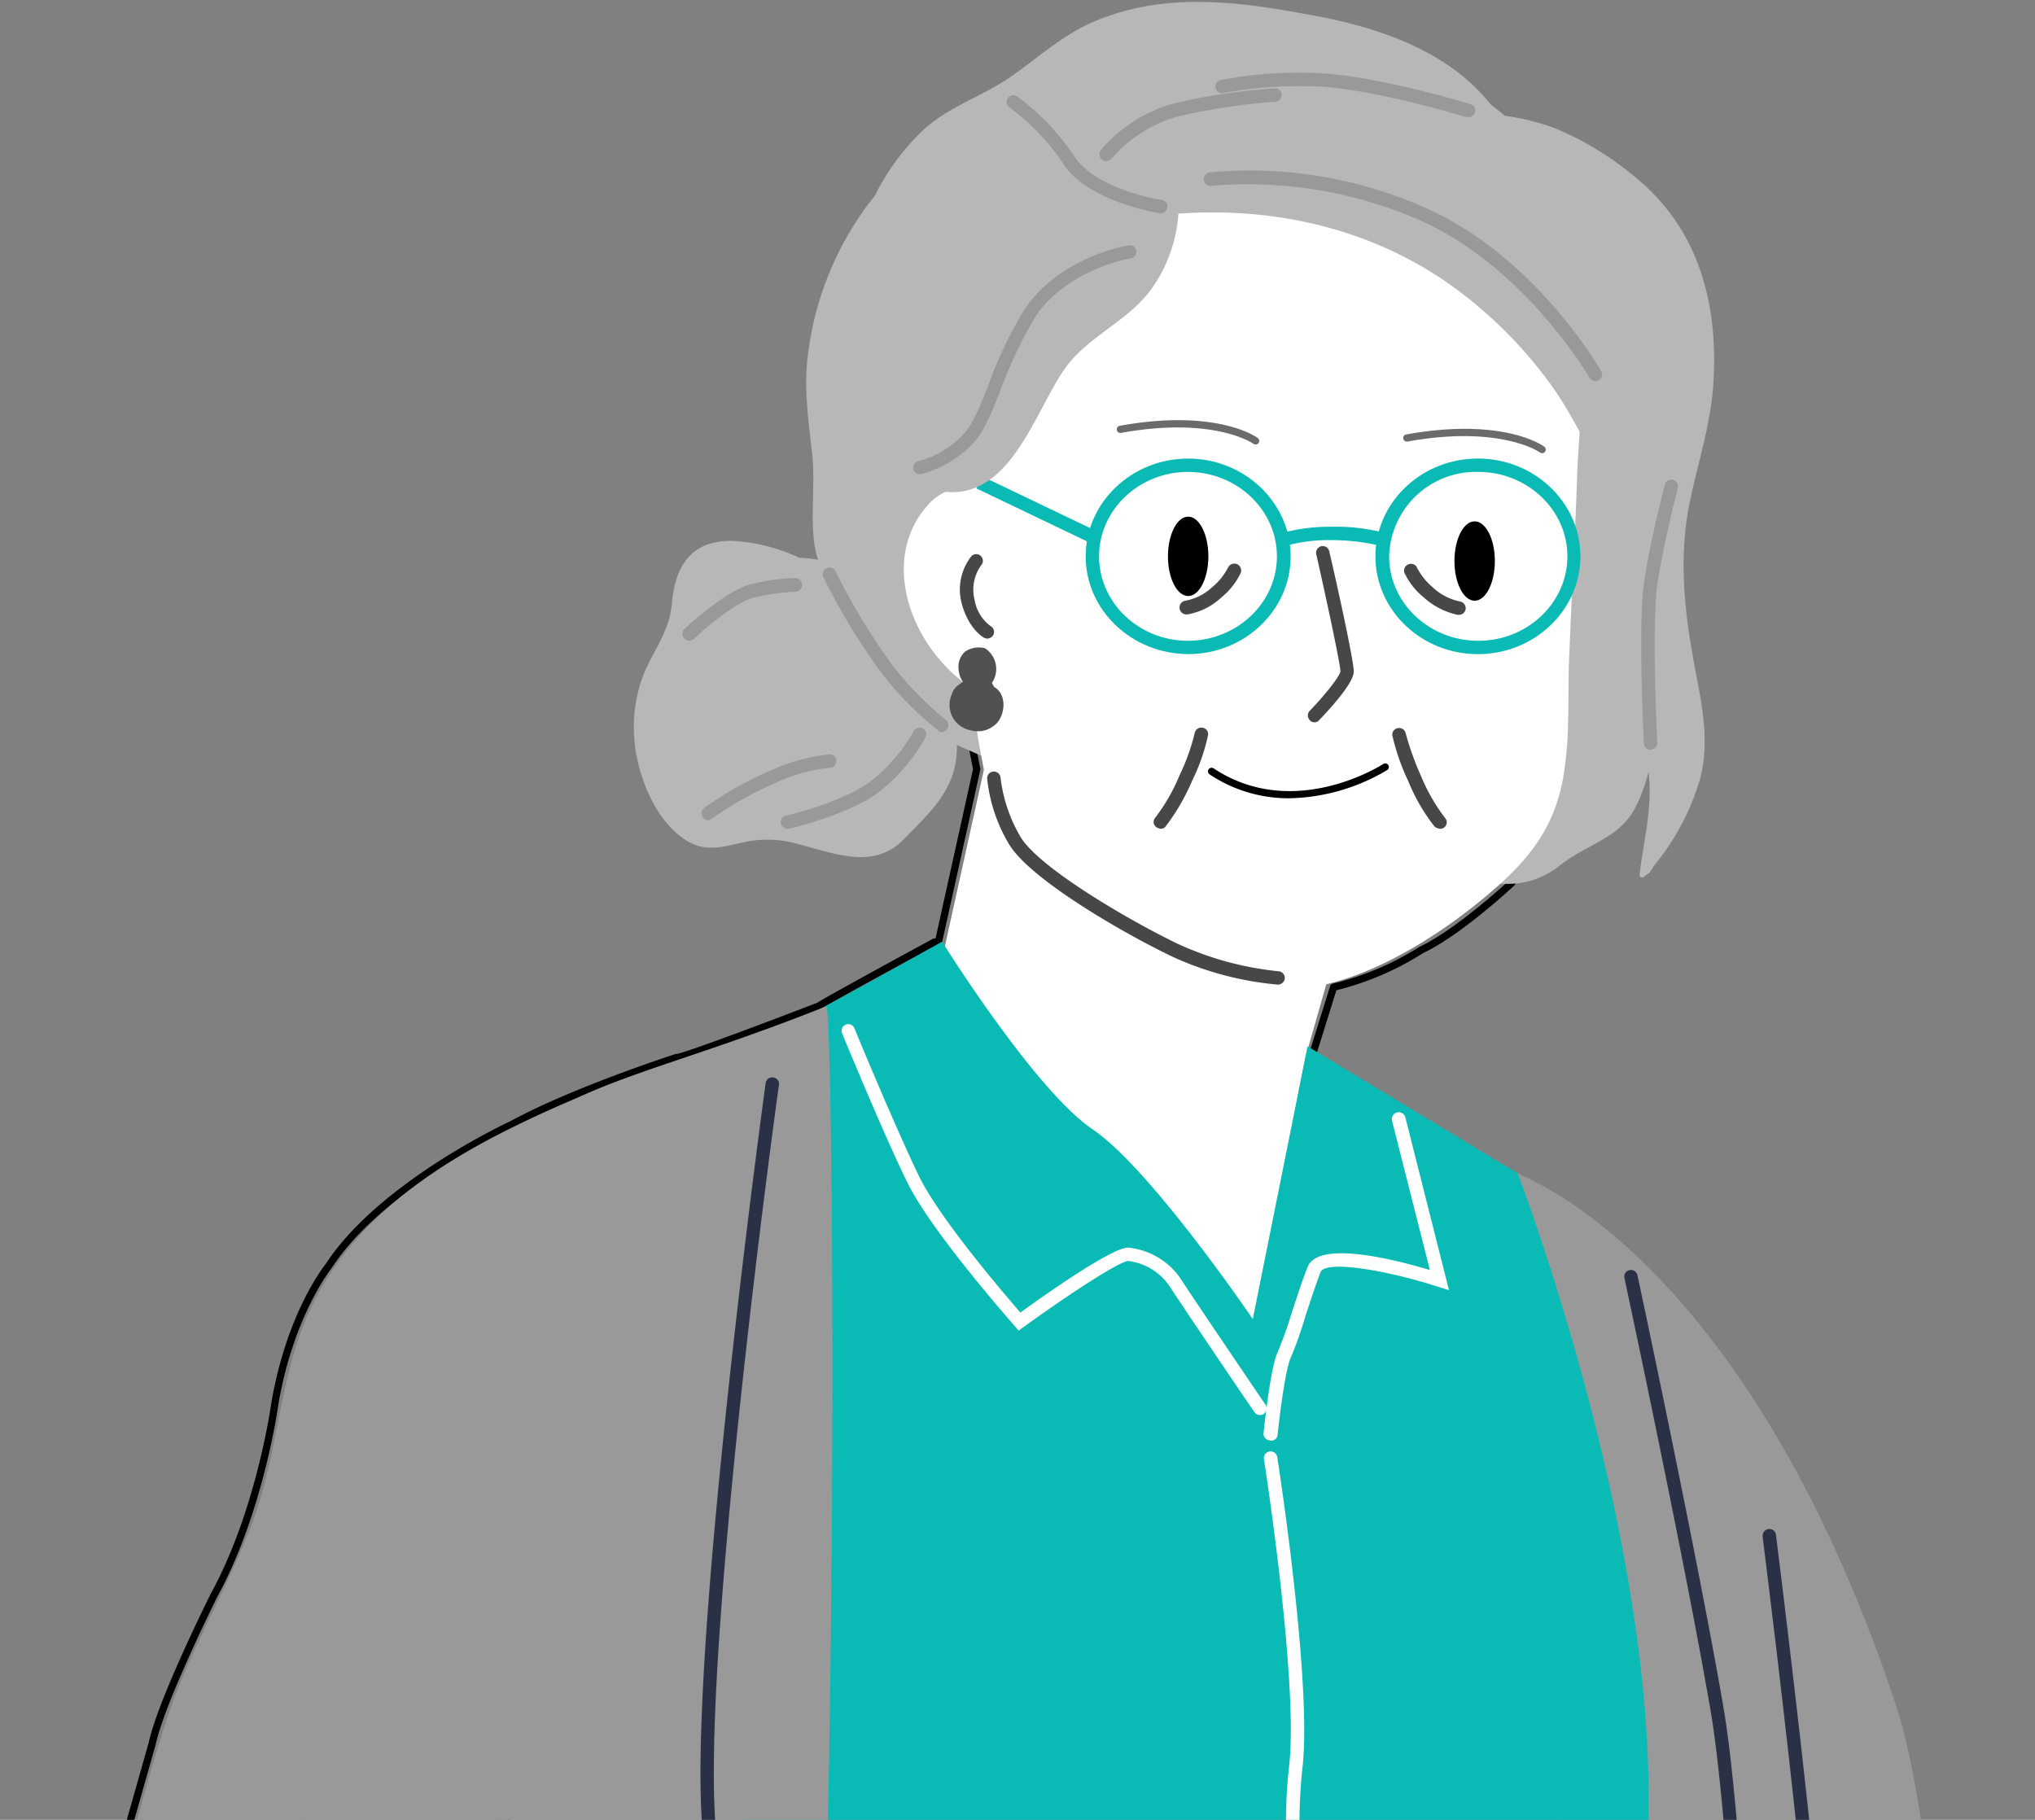 <svg xmlns="http://www.w3.org/2000/svg" xmlns:xlink="http://www.w3.org/1999/xlink" width="248.232" height="222" viewBox="0 0 248.232 222">
    <rect x="0" y="0" width="248.232" height="222" fill="#808080" stroke="none"/>
    <defs>
        <clipPath id="clip-path">
            <rect id="Прямоугольник_49" data-name="Прямоугольник 49" width="248.232" height="222" transform="translate(115.084)" fill="none"/>
        </clipPath>
        <clipPath id="clip-path-2">
            <rect id="Прямоугольник_1" data-name="Прямоугольник 1" width="351.749" height="250.08" transform="translate(81.679 -28.08)" fill="none"/>
        </clipPath>
    </defs>
    <g id="Сгруппировать_407" data-name="Сгруппировать 407" transform="translate(-115.084)">
        <g id="Сгруппировать_406" data-name="Сгруппировать 406" clip-path="url(#clip-path)">
            <g id="Сгруппировать_405" data-name="Сгруппировать 405">
                <g id="Сгруппировать_8" data-name="Сгруппировать 8">
                    <g id="Сгруппировать_7" data-name="Сгруппировать 7">
                        <g id="Сгруппировать_6" data-name="Сгруппировать 6">
                            <g id="Сгруппировать_5" data-name="Сгруппировать 5">
                                <g id="Сгруппировать_4" data-name="Сгруппировать 4">
                                    <g id="Сгруппировать_3" data-name="Сгруппировать 3">
                                        <g id="Сгруппировать_2" data-name="Сгруппировать 2">
                                            <g id="Сгруппировать_1" data-name="Сгруппировать 1" clip-path="url(#clip-path-2)">
                                                <path id="Контур_1" data-name="Контур 1" d="M111.96,292.817a.435.435,0,0,1-.071-.006.44.44,0,0,1-.364-.505c.212-1.313,2.4-21.66,2.5-22.61-.239-5.918,6.452-19.332,6.737-19.9,3.381-5.551,7.369-19.242,7.409-19.379.26-.953,5.013-17.7,5.061-17.867,1.136-5.248,7.337-17.683,7.6-18.21,5.581-10.211,7.334-23.1,7.352-23.231,1.857-10.8,6.289-16.494,6.637-16.927,6.517-10.016,22.416-17.365,22.576-17.438,7.623-4.139,19.951-8.121,20.075-8.161a.469.469,0,0,1,.154-.02c.837-.05,10.949-3.85,17.158-6.246,1.138-.756,12.737-7.056,14.081-7.786a.435.435,0,0,1,.336-.034l4.574-20.666-.51-2.6a.44.44,0,0,1,.863-.17l.529,2.685a.474.474,0,0,1,0,.18L229.9,115.408a.44.44,0,0,1-.741.216l-.164-.163c-5.366,2.914-13.252,7.232-13.741,7.6a.417.417,0,0,1-.105.059c-3.757,1.45-15.834,6.081-17.446,6.314-.751.244-12.543,4.1-19.914,8.1-.185.086-15.875,7.34-22.243,17.15-.009.013-.018.026-.028.038-.046.057-4.617,5.777-6.465,16.522-.015.114-1.79,13.168-7.442,23.507-.057.114-6.407,12.848-7.526,18.015-.055.2-4.807,16.937-5.067,17.892-.166.574-4.063,13.948-7.487,19.567-.052.106-6.882,13.8-6.626,19.469a.5.5,0,0,1,0,.067c-.094.87-2.293,21.329-2.512,22.69A.441.441,0,0,1,111.96,292.817Z"/>
                                            </g>
                                        </g>
                                    </g>
                                </g>
                            </g>
                        </g>
                    </g>
                </g>
                <g id="Сгруппировать_16" data-name="Сгруппировать 16">
                    <g id="Сгруппировать_15" data-name="Сгруппировать 15">
                        <g id="Сгруппировать_14" data-name="Сгруппировать 14">
                            <g id="Сгруппировать_13" data-name="Сгруппировать 13">
                                <g id="Сгруппировать_12" data-name="Сгруппировать 12">
                                    <g id="Сгруппировать_11" data-name="Сгруппировать 11">
                                        <g id="Сгруппировать_10" data-name="Сгруппировать 10">
                                            <g id="Сгруппировать_9" data-name="Сгруппировать 9" clip-path="url(#clip-path-2)">
                                                <path id="Контур_2" data-name="Контур 2" d="M275.159,129.177a.431.431,0,0,1-.132-.02.439.439,0,0,1-.288-.551l2.6-8.318a.44.44,0,0,1,.333-.3,35.357,35.357,0,0,0,10.541-4.47.553.553,0,0,1,.053-.03c4.551-2.146,10.914-8.093,10.978-8.153a.44.44,0,0,1,.6.642c-.264.248-6.506,6.08-11.178,8.294A35.8,35.8,0,0,1,278.1,120.8l-2.52,8.071A.438.438,0,0,1,275.159,129.177Z"/>
                                            </g>
                                        </g>
                                    </g>
                                </g>
                            </g>
                        </g>
                    </g>
                </g>
                <g id="Сгруппировать_25" data-name="Сгруппировать 25">
                    <g id="Сгруппировать_24" data-name="Сгруппировать 24">
                        <g id="Сгруппировать_23" data-name="Сгруппировать 23">
                            <g id="Сгруппировать_22" data-name="Сгруппировать 22">
                                <g id="Сгруппировать_21" data-name="Сгруппировать 21">
                                    <g id="Сгруппировать_20" data-name="Сгруппировать 20">
                                        <g id="Сгруппировать_19" data-name="Сгруппировать 19">
                                            <g id="Сгруппировать_18" data-name="Сгруппировать 18" clip-path="url(#clip-path-2)">
                                                <g id="Сгруппировать_17" data-name="Сгруппировать 17">
                                                    <path id="Контур_3" data-name="Контур 3" d="M149.942,366.186l.176-.661c.4-1.452,9.331-35.3,9.9-42.032.4-4.753,5.238-18.837,8.8-29.092,1.452-4.181,2.684-7.79,3.433-10.167,1.32-4.137,1.628-12.5,2.024-23.063.44-11.355.969-25.483,2.993-39.391,3.785-26.584-10.475-68.616-10.651-69.012a.835.835,0,1,0-1.584.528c.132.4,14.3,42.076,10.563,68.264-1.981,14-2.553,28.168-2.993,39.567-.4,10.431-.7,18.662-1.981,22.623-.748,2.377-1.98,5.942-3.389,10.123-3.785,10.915-8.45,24.559-8.89,29.488-.528,6.118-8.407,36.267-9.683,41.108L139.6,363.9a.8.8,0,0,0-.88.748.828.828,0,0,0,.748.88Z" fill="#2a3045"/>
                                                </g>
                                            </g>
                                        </g>
                                    </g>
                                </g>
                            </g>
                        </g>
                    </g>
                </g>
                <g id="Сгруппировать_33" data-name="Сгруппировать 33">
                    <g id="Сгруппировать_32" data-name="Сгруппировать 32">
                        <g id="Сгруппировать_31" data-name="Сгруппировать 31">
                            <g id="Сгруппировать_30" data-name="Сгруппировать 30">
                                <g id="Сгруппировать_29" data-name="Сгруппировать 29">
                                    <g id="Сгруппировать_28" data-name="Сгруппировать 28">
                                        <g id="Сгруппировать_27" data-name="Сгруппировать 27">
                                            <g id="Сгруппировать_26" data-name="Сгруппировать 26" clip-path="url(#clip-path-2)">
                                                <path id="Контур_4" data-name="Контур 4" d="M300.114,143.173s27.6,9.243,46.081,64.347c8.67,25.835,6.47,101.977,12.1,119.538s2.553,23.107,2.773,26.8-28.96,7.834-29.664,5.59S300.114,143.173,300.114,143.173Z" fill="#999"/>
                                            </g>
                                        </g>
                                    </g>
                                </g>
                            </g>
                        </g>
                    </g>
                </g>
                <g id="Сгруппировать_41" data-name="Сгруппировать 41">
                    <g id="Сгруппировать_40" data-name="Сгруппировать 40">
                        <g id="Сгруппировать_39" data-name="Сгруппировать 39">
                            <g id="Сгруппировать_38" data-name="Сгруппировать 38">
                                <g id="Сгруппировать_37" data-name="Сгруппировать 37">
                                    <g id="Сгруппировать_36" data-name="Сгруппировать 36">
                                        <g id="Сгруппировать_35" data-name="Сгруппировать 35">
                                            <g id="Сгруппировать_34" data-name="Сгруппировать 34" clip-path="url(#clip-path-2)">
                                                <path id="Контур_5" data-name="Контур 5" d="M299.057,503.065a.845.845,0,0,0,.837.616l25.483-2.773,12.323-1.32c2.245-.22,4.974-.176,7-1.32a4.2,4.2,0,0,0,2.289-3.345c.4-3.477-1.056-7.7-1.5-11.136a194.393,194.393,0,0,1-1.5-24.779c0-14.48,3.257-29.092,1.805-43.528-.66-6.47-2.333-12.764-3.257-19.19-1.056-7.306-.484-14.612.044-21.918a101.132,101.132,0,0,0-.4-20.642c-.969-7.218-2.465-14.348-3.081-21.566-1.233-14.745-.176-29.665-.968-44.453-1.541-28.52-3.7-57.349-8.275-85.517-2.068-12.675-3.917-26.539-10.387-37.851-4.885-8.494-10.563-17.165-19.365-21.258,0-.308-3.962.969-4.27.881-.66-.265-1.144.836-.484,1.144.484.22.924.44,1.365.66-.264,12.368,2.156,24.427,4.533,36.487a188.606,188.606,0,0,1,3.829,40.051c-.968,47.49-9.243,94.627-13.292,141.941C287.79,410.638,287.438,457.776,299.057,503.065Z" fill="#999"/>
                                            </g>
                                        </g>
                                    </g>
                                </g>
                            </g>
                        </g>
                    </g>
                </g>
                <g id="Сгруппировать_49" data-name="Сгруппировать 49">
                    <g id="Сгруппировать_48" data-name="Сгруппировать 48">
                        <g id="Сгруппировать_47" data-name="Сгруппировать 47">
                            <g id="Сгруппировать_46" data-name="Сгруппировать 46">
                                <g id="Сгруппировать_45" data-name="Сгруппировать 45">
                                    <g id="Сгруппировать_44" data-name="Сгруппировать 44">
                                        <g id="Сгруппировать_43" data-name="Сгруппировать 43">
                                            <g id="Сгруппировать_42" data-name="Сгруппировать 42" clip-path="url(#clip-path-2)">
                                                <path id="Контур_6" data-name="Контур 6" d="M214.157,55.456c.4,3.7-.264,7.526.308,11.179.616,3.917,3.741,6.69,4.885,10.475.881,2.9,1.365,5.942,3.477,8.319,2.421,2.684,6.03,4.137,9.287,5.589,3.741,1.673,7.526,3.213,11.355,4.578,8.011,2.86,16.2,5.193,24.735,5.809a95.807,95.807,0,0,1,22.139,3.653,11.17,11.17,0,0,0,4.841,2.245c4.005.968,7.086.7,10.343-1.849,3.345-2.6,7.218-3.213,9.111-7.086a20.416,20.416,0,0,0,1.54-4.225,21.522,21.522,0,0,1,.132,2.377c0,3.477-.836,6.778-1.232,10.211-.044.22.308.4.484.264.264-.176.528-.4.792-.572.088-.044.044-.132-.044-.132.176-.044.308-.264.44-.573a29.8,29.8,0,0,0,5.722-10.739c1.276-4.929.044-9.726-.836-14.568-1.145-6.338-1.761-12.719-.44-19.1,1.012-4.93,2.6-9.639,2.9-14.7.573-9.594-1.8-18.573-9.33-24.823A37.556,37.556,0,0,0,304.6,15.58a28.564,28.564,0,0,0-5.942-1.452c-.572-.484-1.188-.968-1.76-1.408-5.018-6.338-13.16-9.2-20.906-10.7C266.972.308,257.9-1.1,249.147,2.377c-4.269,1.672-7.218,4.533-10.915,7.086-3.477,2.376-7.438,3.521-10.607,6.47a28.434,28.434,0,0,0-5.854,8.01c-.308.352-.616.748-.88,1.1a38.5,38.5,0,0,0-7.262,18.309C213.1,47.358,213.717,51.319,214.157,55.456Z" fill="#b7b7b7"/>
                                            </g>
                                        </g>
                                    </g>
                                </g>
                            </g>
                        </g>
                    </g>
                </g>
                <g id="Сгруппировать_57" data-name="Сгруппировать 57">
                    <g id="Сгруппировать_56" data-name="Сгруппировать 56">
                        <g id="Сгруппировать_55" data-name="Сгруппировать 55">
                            <g id="Сгруппировать_54" data-name="Сгруппировать 54">
                                <g id="Сгруппировать_53" data-name="Сгруппировать 53">
                                    <g id="Сгруппировать_52" data-name="Сгруппировать 52">
                                        <g id="Сгруппировать_51" data-name="Сгруппировать 51">
                                            <g id="Сгруппировать_50" data-name="Сгруппировать 50" clip-path="url(#clip-path-2)">
                                                <path id="Контур_7" data-name="Контур 7" d="M192.5,90.622c.44,4.313,2.772,10.167,6.91,12.236,2.288,1.144,4.577.22,6.91-.22a13.665,13.665,0,0,1,6.381.4c4.314,1.1,8.979,3.081,12.632-.66,2.817-2.9,5.854-5.546,6.382-9.771.572-4.49-1.629-6.954-3.917-10.475-2.685-4.182-2.949-8.847-7.438-11.708a15.275,15.275,0,0,0-7.747-2.376,22.194,22.194,0,0,0-8.23-2.069c-5.106-.044-6.954,3.169-7.35,7.7-.308,3.609-2.553,5.986-3.7,9.287A18.124,18.124,0,0,0,192.5,90.622Z" fill="#b7b7b7"/>
                                            </g>
                                        </g>
                                    </g>
                                </g>
                            </g>
                        </g>
                    </g>
                </g>
                <g id="Сгруппировать_65" data-name="Сгруппировать 65">
                    <g id="Сгруппировать_64" data-name="Сгруппировать 64">
                        <g id="Сгруппировать_63" data-name="Сгруппировать 63">
                            <g id="Сгруппировать_62" data-name="Сгруппировать 62">
                                <g id="Сгруппировать_61" data-name="Сгруппировать 61">
                                    <g id="Сгруппировать_60" data-name="Сгруппировать 60">
                                        <g id="Сгруппировать_59" data-name="Сгруппировать 59">
                                            <g id="Сгруппировать_58" data-name="Сгруппировать 58" clip-path="url(#clip-path-2)">
                                                <path id="Контур_8" data-name="Контур 8" d="M306.363,88.025a45.308,45.308,0,0,1-.616,6.91c-.968,5.37-3.521,9.111-7.482,12.72-7.57,6.866-18.485,13.468-27.068,12.984-7.394-.4-14.656-3.961-20.73-7.57-5.5-3.257-12.015-6.514-13.908-13.16-3.609-12.544-4.973-33.186-5.633-48.282-.4-9.331-1.717-10.651,5.281-16.417,11.708-9.595,22.491-14.568,35.958-21.3a.634.634,0,0,1,.265-.088c1.848-.4,37.234,11.487,37.234,11.487.572.264-1.98,26.012-2.2,32.658-.22,7.086-.661,14.172-.925,21.258C306.363,82.128,306.451,85.121,306.363,88.025Z" fill="#fff"/>
                                            </g>
                                        </g>
                                    </g>
                                </g>
                            </g>
                        </g>
                    </g>
                </g>
                <g id="Сгруппировать_74" data-name="Сгруппировать 74">
                    <g id="Сгруппировать_73" data-name="Сгруппировать 73">
                        <g id="Сгруппировать_72" data-name="Сгруппировать 72">
                            <g id="Сгруппировать_71" data-name="Сгруппировать 71">
                                <g id="Сгруппировать_70" data-name="Сгруппировать 70">
                                    <g id="Сгруппировать_69" data-name="Сгруппировать 69">
                                        <g id="Сгруппировать_68" data-name="Сгруппировать 68">
                                            <g id="Сгруппировать_67" data-name="Сгруппировать 67" clip-path="url(#clip-path-2)">
                                                <g id="Сгруппировать_66" data-name="Сгруппировать 66">
                                                    <path id="Контур_9" data-name="Контур 9" d="M275.422,88.113a.71.71,0,0,0,.573-.264c1.276-1.32,4.181-4.489,4.225-5.9.044-1.321-2.465-12.5-2.993-14.7a.811.811,0,1,0-1.584.352c1.144,5.062,2.948,13.424,2.948,14.305-.088.616-1.98,2.992-3.741,4.8a.824.824,0,0,0,0,1.144A.693.693,0,0,0,275.422,88.113Z" fill="#474747"/>
                                                </g>
                                            </g>
                                        </g>
                                    </g>
                                </g>
                            </g>
                        </g>
                    </g>
                </g>
                <g id="Сгруппировать_82" data-name="Сгруппировать 82">
                    <g id="Сгруппировать_81" data-name="Сгруппировать 81">
                        <g id="Сгруппировать_80" data-name="Сгруппировать 80">
                            <g id="Сгруппировать_79" data-name="Сгруппировать 79">
                                <g id="Сгруппировать_78" data-name="Сгруппировать 78">
                                    <g id="Сгруппировать_77" data-name="Сгруппировать 77">
                                        <g id="Сгруппировать_76" data-name="Сгруппировать 76">
                                            <g id="Сгруппировать_75" data-name="Сгруппировать 75" clip-path="url(#clip-path-2)">
                                                <path id="Контур_10" data-name="Контур 10" d="M241.621,61.75s-8.671-5.106-13.16-.352c-5.282,5.633-3.257,14.084,1.5,19.365a16.448,16.448,0,0,0,8.759,5.282c.748.176,6.118.792,6.074.528C244.746,86.573,241.621,61.75,241.621,61.75Z" fill="#fff"/>
                                            </g>
                                        </g>
                                    </g>
                                </g>
                            </g>
                        </g>
                    </g>
                </g>
                <g id="Сгруппировать_91" data-name="Сгруппировать 91">
                    <g id="Сгруппировать_90" data-name="Сгруппировать 90">
                        <g id="Сгруппировать_89" data-name="Сгруппировать 89">
                            <g id="Сгруппировать_88" data-name="Сгруппировать 88">
                                <g id="Сгруппировать_87" data-name="Сгруппировать 87">
                                    <g id="Сгруппировать_86" data-name="Сгруппировать 86">
                                        <g id="Сгруппировать_85" data-name="Сгруппировать 85">
                                            <g id="Сгруппировать_84" data-name="Сгруппировать 84" clip-path="url(#clip-path-2)">
                                                <g id="Сгруппировать_83" data-name="Сгруппировать 83">
                                                    <path id="Контур_11" data-name="Контур 11" d="M235.5,77.9a.907.907,0,0,0,.748-.44.814.814,0,0,0-.352-1.1,5.015,5.015,0,0,1-1.937-3.213,5.071,5.071,0,0,1,.837-4.225.812.812,0,0,0-1.233-1.056,6.577,6.577,0,0,0-1.188,5.677c.836,3.213,2.685,4.225,2.773,4.269A.829.829,0,0,0,235.5,77.9Z" fill="#474747"/>
                                                </g>
                                            </g>
                                        </g>
                                    </g>
                                </g>
                            </g>
                        </g>
                    </g>
                </g>
                <g id="Сгруппировать_100" data-name="Сгруппировать 100">
                    <g id="Сгруппировать_99" data-name="Сгруппировать 99">
                        <g id="Сгруппировать_98" data-name="Сгруппировать 98">
                            <g id="Сгруппировать_97" data-name="Сгруппировать 97">
                                <g id="Сгруппировать_96" data-name="Сгруппировать 96">
                                    <g id="Сгруппировать_95" data-name="Сгруппировать 95">
                                        <g id="Сгруппировать_94" data-name="Сгруппировать 94">
                                            <g id="Сгруппировать_93" data-name="Сгруппировать 93" clip-path="url(#clip-path-2)">
                                                <g id="Сгруппировать_92" data-name="Сгруппировать 92">
                                                    <path id="Контур_12" data-name="Контур 12" d="M290.739,101.1a.768.768,0,0,0,.528-.176.787.787,0,0,0,.088-1.144,22.588,22.588,0,0,1-2.949-5.15,35.714,35.714,0,0,1-1.848-5.149.818.818,0,0,0-.969-.66.8.8,0,0,0-.66.924,27.123,27.123,0,0,0,1.937,5.545,22.872,22.872,0,0,0,3.213,5.546A1.239,1.239,0,0,0,290.739,101.1Z" fill="#474747"/>
                                                </g>
                                            </g>
                                        </g>
                                    </g>
                                </g>
                            </g>
                        </g>
                    </g>
                </g>
                <g id="Сгруппировать_109" data-name="Сгруппировать 109">
                    <g id="Сгруппировать_108" data-name="Сгруппировать 108">
                        <g id="Сгруппировать_107" data-name="Сгруппировать 107">
                            <g id="Сгруппировать_106" data-name="Сгруппировать 106">
                                <g id="Сгруппировать_105" data-name="Сгруппировать 105">
                                    <g id="Сгруппировать_104" data-name="Сгруппировать 104">
                                        <g id="Сгруппировать_103" data-name="Сгруппировать 103">
                                            <g id="Сгруппировать_102" data-name="Сгруппировать 102" clip-path="url(#clip-path-2)">
                                                <g id="Сгруппировать_101" data-name="Сгруппировать 101">
                                                    <path id="Контур_13" data-name="Контур 13" d="M256.673,101.1a.714.714,0,0,0,.616-.308,26.191,26.191,0,0,0,3.213-5.546,23.976,23.976,0,0,0,1.937-5.545.775.775,0,0,0-.661-.924.817.817,0,0,0-.968.66,25.411,25.411,0,0,1-1.848,5.149,22.588,22.588,0,0,1-2.949,5.15.784.784,0,0,0,.088,1.144A1.173,1.173,0,0,0,256.673,101.1Z" fill="#474747"/>
                                                </g>
                                            </g>
                                        </g>
                                    </g>
                                </g>
                            </g>
                        </g>
                    </g>
                </g>
                <g id="Сгруппировать_118" data-name="Сгруппировать 118">
                    <g id="Сгруппировать_117" data-name="Сгруппировать 117">
                        <g id="Сгруппировать_116" data-name="Сгруппировать 116">
                            <g id="Сгруппировать_115" data-name="Сгруппировать 115">
                                <g id="Сгруппировать_114" data-name="Сгруппировать 114">
                                    <g id="Сгруппировать_113" data-name="Сгруппировать 113">
                                        <g id="Сгруппировать_112" data-name="Сгруппировать 112">
                                            <g id="Сгруппировать_111" data-name="Сгруппировать 111" clip-path="url(#clip-path-2)">
                                                <g id="Сгруппировать_110" data-name="Сгруппировать 110">
                                                    <path id="Контур_14" data-name="Контур 14" d="M282.861,67.868c0-6.558,5.589-11.928,12.5-11.928s12.5,5.37,12.5,11.928-5.59,11.927-12.5,11.927S282.861,74.425,282.861,67.868Zm1.672,0c0,5.677,4.885,10.3,10.871,10.3s10.871-4.622,10.871-10.3-4.885-10.3-10.871-10.3A10.587,10.587,0,0,0,284.533,67.868Z" fill="#0abab5"/>
                                                </g>
                                            </g>
                                        </g>
                                    </g>
                                </g>
                            </g>
                        </g>
                    </g>
                </g>
                <g id="Сгруппировать_127" data-name="Сгруппировать 127">
                    <g id="Сгруппировать_126" data-name="Сгруппировать 126">
                        <g id="Сгруппировать_125" data-name="Сгруппировать 125">
                            <g id="Сгруппировать_124" data-name="Сгруппировать 124">
                                <g id="Сгруппировать_123" data-name="Сгруппировать 123">
                                    <g id="Сгруппировать_122" data-name="Сгруппировать 122">
                                        <g id="Сгруппировать_121" data-name="Сгруппировать 121">
                                            <g id="Сгруппировать_120" data-name="Сгруппировать 120" clip-path="url(#clip-path-2)">
                                                <g id="Сгруппировать_119" data-name="Сгруппировать 119">
                                                    <path id="Контур_15" data-name="Контур 15" d="M247.518,67.868c0-6.558,5.59-11.928,12.5-11.928,6.866,0,12.5,5.37,12.5,11.928s-5.59,11.927-12.5,11.927C253.108,79.751,247.518,74.425,247.518,67.868Zm1.629,0c0,5.677,4.885,10.3,10.827,10.3,5.986,0,10.871-4.622,10.871-10.3s-4.885-10.3-10.871-10.3C254.032,57.569,249.147,62.19,249.147,67.868Z" fill="#0abab5"/>
                                                </g>
                                            </g>
                                        </g>
                                    </g>
                                </g>
                            </g>
                        </g>
                    </g>
                </g>
                <g id="Сгруппировать_136" data-name="Сгруппировать 136">
                    <g id="Сгруппировать_135" data-name="Сгруппировать 135">
                        <g id="Сгруппировать_134" data-name="Сгруппировать 134">
                            <g id="Сгруппировать_133" data-name="Сгруппировать 133">
                                <g id="Сгруппировать_132" data-name="Сгруппировать 132">
                                    <g id="Сгруппировать_131" data-name="Сгруппировать 131">
                                        <g id="Сгруппировать_130" data-name="Сгруппировать 130">
                                            <g id="Сгруппировать_129" data-name="Сгруппировать 129" clip-path="url(#clip-path-2)">
                                                <g id="Сгруппировать_128" data-name="Сгруппировать 128">
                                                    <path id="Контур_16" data-name="Контур 16" d="M283.653,66.635l.484-1.584a23.174,23.174,0,0,0-6.514-.792,22,22,0,0,0-6.25.792l.528,1.54a19.652,19.652,0,0,1,5.678-.7A24.969,24.969,0,0,1,283.653,66.635Z" fill="#0abab5"/>
                                                </g>
                                            </g>
                                        </g>
                                    </g>
                                </g>
                            </g>
                        </g>
                    </g>
                </g>
                <g id="Сгруппировать_145" data-name="Сгруппировать 145">
                    <g id="Сгруппировать_144" data-name="Сгруппировать 144">
                        <g id="Сгруппировать_143" data-name="Сгруппировать 143">
                            <g id="Сгруппировать_142" data-name="Сгруппировать 142">
                                <g id="Сгруппировать_141" data-name="Сгруппировать 141">
                                    <g id="Сгруппировать_140" data-name="Сгруппировать 140">
                                        <g id="Сгруппировать_139" data-name="Сгруппировать 139">
                                            <g id="Сгруппировать_138" data-name="Сгруппировать 138" clip-path="url(#clip-path-2)">
                                                <g id="Сгруппировать_137" data-name="Сгруппировать 137">
                                                    <rect id="Прямоугольник_17" data-name="Прямоугольник 17" width="1.628" height="15.58" transform="translate(234.185 59.581) rotate(-64.411)" fill="#0abab5"/>
                                                </g>
                                            </g>
                                        </g>
                                    </g>
                                </g>
                            </g>
                        </g>
                    </g>
                </g>
                <g id="Сгруппировать_153" data-name="Сгруппировать 153">
                    <g id="Сгруппировать_152" data-name="Сгруппировать 152">
                        <g id="Сгруппировать_151" data-name="Сгруппировать 151">
                            <g id="Сгруппировать_150" data-name="Сгруппировать 150">
                                <g id="Сгруппировать_149" data-name="Сгруппировать 149">
                                    <g id="Сгруппировать_148" data-name="Сгруппировать 148">
                                        <g id="Сгруппировать_147" data-name="Сгруппировать 147">
                                            <g id="Сгруппировать_146" data-name="Сгруппировать 146" clip-path="url(#clip-path-2)">
                                                <path id="Контур_17" data-name="Контур 17" d="M228.329,59.285a.854.854,0,0,0,1.408.616c8.495,1.5,11.532-9.683,15.229-14.92,2.86-4.049,7.79-5.766,10.695-9.9a18.011,18.011,0,0,0,3.169-9.022c11.355-.793,22.666,1.628,32.261,8.054a53.4,53.4,0,0,1,13.072,12.675c3.213,4.4,5.193,9.463,8.186,14,.22.352.66.088.616-.265a27.227,27.227,0,0,0-2.332-7.394c.924-7.394,1.32-14.876,1.76-22.314.308-5.194-.66-8.319-5.193-11.223-5.15-3.3-11.224-4.622-17.165-5.5-6.382-.968-12.984-2.157-19.454-2.421-6.294-.264-10.607,2.377-15.756,5.59-6.162,3.829-12.456,7.57-18.574,11.575-4.137,2.729-7.394,5.81-8.494,10.783C226.348,46.081,228.461,52.771,228.329,59.285Z" fill="#b7b7b7"/>
                                            </g>
                                        </g>
                                    </g>
                                </g>
                            </g>
                        </g>
                    </g>
                </g>
                <g id="Сгруппировать_162" data-name="Сгруппировать 162">
                    <g id="Сгруппировать_161" data-name="Сгруппировать 161">
                        <g id="Сгруппировать_160" data-name="Сгруппировать 160">
                            <g id="Сгруппировать_159" data-name="Сгруппировать 159">
                                <g id="Сгруппировать_158" data-name="Сгруппировать 158">
                                    <g id="Сгруппировать_157" data-name="Сгруппировать 157">
                                        <g id="Сгруппировать_156" data-name="Сгруппировать 156">
                                            <g id="Сгруппировать_155" data-name="Сгруппировать 155" clip-path="url(#clip-path-2)">
                                                <g id="Сгруппировать_154" data-name="Сгруппировать 154">
                                                    <path id="Контур_18" data-name="Контур 18" d="M256.673,26.011a.806.806,0,0,0,.792-.7.777.777,0,0,0-.7-.924c-.088,0-8.01-1.276-10.607-5.281a29.088,29.088,0,0,0-7-7.351.824.824,0,0,0-.924,1.365,27.359,27.359,0,0,1,6.558,6.866c2.992,4.621,11.4,5.941,11.751,6.029Z" fill="#999"/>
                                                </g>
                                            </g>
                                        </g>
                                    </g>
                                </g>
                            </g>
                        </g>
                    </g>
                </g>
                <g id="Сгруппировать_171" data-name="Сгруппировать 171">
                    <g id="Сгруппировать_170" data-name="Сгруппировать 170">
                        <g id="Сгруппировать_169" data-name="Сгруппировать 169">
                            <g id="Сгруппировать_168" data-name="Сгруппировать 168">
                                <g id="Сгруппировать_167" data-name="Сгруппировать 167">
                                    <g id="Сгруппировать_166" data-name="Сгруппировать 166">
                                        <g id="Сгруппировать_165" data-name="Сгруппировать 165">
                                            <g id="Сгруппировать_164" data-name="Сгруппировать 164" clip-path="url(#clip-path-2)">
                                                <g id="Сгруппировать_163" data-name="Сгруппировать 163">
                                                    <path id="Контур_19" data-name="Контур 19" d="M227.273,57.833h.176a13.683,13.683,0,0,0,6.117-3.521c1.541-1.541,2.465-3.917,3.565-6.734a55.535,55.535,0,0,1,4.006-8.539c3.7-6.118,11.8-7.526,11.883-7.526a.8.8,0,0,0-.264-1.584c-.352.044-8.891,1.54-12.984,8.274a51.44,51.44,0,0,0-4.137,8.8c-1.056,2.728-1.937,4.885-3.213,6.161a11.382,11.382,0,0,1-5.281,3.081.84.84,0,0,0-.661.968A.771.771,0,0,0,227.273,57.833Z" fill="#999"/>
                                                </g>
                                            </g>
                                        </g>
                                    </g>
                                </g>
                            </g>
                        </g>
                    </g>
                </g>
                <g id="Сгруппировать_180" data-name="Сгруппировать 180">
                    <g id="Сгруппировать_179" data-name="Сгруппировать 179">
                        <g id="Сгруппировать_178" data-name="Сгруппировать 178">
                            <g id="Сгруппировать_177" data-name="Сгруппировать 177">
                                <g id="Сгруппировать_176" data-name="Сгруппировать 176">
                                    <g id="Сгруппировать_175" data-name="Сгруппировать 175">
                                        <g id="Сгруппировать_174" data-name="Сгруппировать 174">
                                            <g id="Сгруппировать_173" data-name="Сгруппировать 173" clip-path="url(#clip-path-2)">
                                                <g id="Сгруппировать_172" data-name="Сгруппировать 172">
                                                    <path id="Контур_20" data-name="Контур 20" d="M229.957,89.3a.833.833,0,0,0,.484-1.5,39.812,39.812,0,0,1-6.6-6.778,78.139,78.139,0,0,1-6.822-11.311.827.827,0,0,0-1.5.7,80.466,80.466,0,0,0,7,11.576,40.927,40.927,0,0,0,6.954,7.086A.56.56,0,0,0,229.957,89.3Z" fill="#999"/>
                                                </g>
                                            </g>
                                        </g>
                                    </g>
                                </g>
                            </g>
                        </g>
                    </g>
                </g>
                <g id="Сгруппировать_189" data-name="Сгруппировать 189">
                    <g id="Сгруппировать_188" data-name="Сгруппировать 188">
                        <g id="Сгруппировать_187" data-name="Сгруппировать 187">
                            <g id="Сгруппировать_186" data-name="Сгруппировать 186">
                                <g id="Сгруппировать_185" data-name="Сгруппировать 185">
                                    <g id="Сгруппировать_184" data-name="Сгруппировать 184">
                                        <g id="Сгруппировать_183" data-name="Сгруппировать 183">
                                            <g id="Сгруппировать_182" data-name="Сгруппировать 182" clip-path="url(#clip-path-2)">
                                                <g id="Сгруппировать_181" data-name="Сгруппировать 181">
                                                    <path id="Контур_21" data-name="Контур 21" d="M211.164,101.1h.176c.308-.088,7.262-1.716,10.915-4.445a22.166,22.166,0,0,0,5.722-6.69.817.817,0,0,0-1.453-.748,20.508,20.508,0,0,1-5.281,6.117c-3.345,2.553-10.211,4.138-10.3,4.182a.811.811,0,0,0-.616.968A.946.946,0,0,0,211.164,101.1Z" fill="#999"/>
                                                </g>
                                            </g>
                                        </g>
                                    </g>
                                </g>
                            </g>
                        </g>
                    </g>
                </g>
                <g id="Сгруппировать_198" data-name="Сгруппировать 198">
                    <g id="Сгруппировать_197" data-name="Сгруппировать 197">
                        <g id="Сгруппировать_196" data-name="Сгруппировать 196">
                            <g id="Сгруппировать_195" data-name="Сгруппировать 195">
                                <g id="Сгруппировать_194" data-name="Сгруппировать 194">
                                    <g id="Сгруппировать_193" data-name="Сгруппировать 193">
                                        <g id="Сгруппировать_192" data-name="Сгруппировать 192">
                                            <g id="Сгруппировать_191" data-name="Сгруппировать 191" clip-path="url(#clip-path-2)">
                                                <g id="Сгруппировать_190" data-name="Сгруппировать 190">
                                                    <path id="Контур_22" data-name="Контур 22" d="M201.437,100.041a.662.662,0,0,0,.484-.176,43.653,43.653,0,0,1,8.143-4.534,21.057,21.057,0,0,1,6.249-1.672.827.827,0,0,0,.793-.836.775.775,0,0,0-.837-.792,22.154,22.154,0,0,0-6.778,1.8A42.5,42.5,0,0,0,201,98.544a.836.836,0,0,0-.176,1.145A.654.654,0,0,0,201.437,100.041Z" fill="#999"/>
                                                </g>
                                            </g>
                                        </g>
                                    </g>
                                </g>
                            </g>
                        </g>
                    </g>
                </g>
                <g id="Сгруппировать_207" data-name="Сгруппировать 207">
                    <g id="Сгруппировать_206" data-name="Сгруппировать 206">
                        <g id="Сгруппировать_205" data-name="Сгруппировать 205">
                            <g id="Сгруппировать_204" data-name="Сгруппировать 204">
                                <g id="Сгруппировать_203" data-name="Сгруппировать 203">
                                    <g id="Сгруппировать_202" data-name="Сгруппировать 202">
                                        <g id="Сгруппировать_201" data-name="Сгруппировать 201">
                                            <g id="Сгруппировать_200" data-name="Сгруппировать 200" clip-path="url(#clip-path-2)">
                                                <g id="Сгруппировать_199" data-name="Сгруппировать 199">
                                                    <path id="Контур_23" data-name="Контур 23" d="M199.148,78.167a.922.922,0,0,0,.573-.221c1.276-1.232,5.149-4.533,7.394-5.061a26.562,26.562,0,0,1,4.973-.7.836.836,0,0,0,0-1.673,24.257,24.257,0,0,0-5.369.749c-3.125.748-7.923,5.281-8.143,5.457a.825.825,0,0,0-.044,1.144A.9.9,0,0,0,199.148,78.167Z" fill="#999"/>
                                                </g>
                                            </g>
                                        </g>
                                    </g>
                                </g>
                            </g>
                        </g>
                    </g>
                </g>
                <g id="Сгруппировать_216" data-name="Сгруппировать 216">
                    <g id="Сгруппировать_215" data-name="Сгруппировать 215">
                        <g id="Сгруппировать_214" data-name="Сгруппировать 214">
                            <g id="Сгруппировать_213" data-name="Сгруппировать 213">
                                <g id="Сгруппировать_212" data-name="Сгруппировать 212">
                                    <g id="Сгруппировать_211" data-name="Сгруппировать 211">
                                        <g id="Сгруппировать_210" data-name="Сгруппировать 210">
                                            <g id="Сгруппировать_209" data-name="Сгруппировать 209" clip-path="url(#clip-path-2)">
                                                <g id="Сгруппировать_208" data-name="Сгруппировать 208">
                                                    <path id="Контур_24" data-name="Контур 24" d="M309.708,46.477a1.285,1.285,0,0,0,.4-.088.8.8,0,0,0,.309-1.1c-.353-.572-8.275-14.3-21.875-20.114a52.461,52.461,0,0,0-25.923-4.137.822.822,0,0,0,.22,1.629,52.43,52.43,0,0,1,25.087,4.049C300.994,32.305,308.916,45.993,309,46.125A.855.855,0,0,0,309.708,46.477Z" fill="#999"/>
                                                </g>
                                            </g>
                                        </g>
                                    </g>
                                </g>
                            </g>
                        </g>
                    </g>
                </g>
                <g id="Сгруппировать_225" data-name="Сгруппировать 225">
                    <g id="Сгруппировать_224" data-name="Сгруппировать 224">
                        <g id="Сгруппировать_223" data-name="Сгруппировать 223">
                            <g id="Сгруппировать_222" data-name="Сгруппировать 222">
                                <g id="Сгруппировать_221" data-name="Сгруппировать 221">
                                    <g id="Сгруппировать_220" data-name="Сгруппировать 220">
                                        <g id="Сгруппировать_219" data-name="Сгруппировать 219">
                                            <g id="Сгруппировать_218" data-name="Сгруппировать 218" clip-path="url(#clip-path-2)">
                                                <g id="Сгруппировать_217" data-name="Сгруппировать 217">
                                                    <path id="Контур_25" data-name="Контур 25" d="M294.216,14.3a.846.846,0,0,0,.792-.572.79.79,0,0,0-.528-1.012c-.528-.176-12.632-3.829-19.718-3.829a49.433,49.433,0,0,0-10.783.88.811.811,0,0,0,.352,1.584,50.991,50.991,0,0,1,10.387-.836c6.866,0,19.146,3.741,19.234,3.785A.5.5,0,0,1,294.216,14.3Z" fill="#999"/>
                                                </g>
                                            </g>
                                        </g>
                                    </g>
                                </g>
                            </g>
                        </g>
                    </g>
                </g>
                <g id="Сгруппировать_234" data-name="Сгруппировать 234">
                    <g id="Сгруппировать_233" data-name="Сгруппировать 233">
                        <g id="Сгруппировать_232" data-name="Сгруппировать 232">
                            <g id="Сгруппировать_231" data-name="Сгруппировать 231">
                                <g id="Сгруппировать_230" data-name="Сгруппировать 230">
                                    <g id="Сгруппировать_229" data-name="Сгруппировать 229">
                                        <g id="Сгруппировать_228" data-name="Сгруппировать 228">
                                            <g id="Сгруппировать_227" data-name="Сгруппировать 227" clip-path="url(#clip-path-2)">
                                                <g id="Сгруппировать_226" data-name="Сгруппировать 226">
                                                    <path id="Контур_26" data-name="Контур 26" d="M250.027,19.63a.85.85,0,0,0,.66-.308,16.857,16.857,0,0,1,7.879-5.062,75.5,75.5,0,0,1,12.1-1.848.829.829,0,0,0,.748-.881.8.8,0,0,0-.88-.748,73.218,73.218,0,0,0-12.456,1.893,17.95,17.95,0,0,0-8.714,5.633.828.828,0,0,0,.132,1.145A.846.846,0,0,0,250.027,19.63Z" fill="#999"/>
                                                </g>
                                            </g>
                                        </g>
                                    </g>
                                </g>
                            </g>
                        </g>
                    </g>
                </g>
                <g id="Сгруппировать_243" data-name="Сгруппировать 243">
                    <g id="Сгруппировать_242" data-name="Сгруппировать 242">
                        <g id="Сгруппировать_241" data-name="Сгруппировать 241">
                            <g id="Сгруппировать_240" data-name="Сгруппировать 240">
                                <g id="Сгруппировать_239" data-name="Сгруппировать 239">
                                    <g id="Сгруппировать_238" data-name="Сгруппировать 238">
                                        <g id="Сгруппировать_237" data-name="Сгруппировать 237">
                                            <g id="Сгруппировать_236" data-name="Сгруппировать 236" clip-path="url(#clip-path-2)">
                                                <g id="Сгруппировать_235" data-name="Сгруппировать 235">
                                                    <path id="Контур_27" data-name="Контур 27" d="M316.4,91.458h0a.874.874,0,0,0,.836-.88c0-.132-.7-14.172,0-19.145s2.509-11.84,2.509-11.884a.822.822,0,0,0-1.584-.44c0,.088-1.849,7-2.553,12.1s-.044,18.837,0,19.453A.762.762,0,0,0,316.4,91.458Z" fill="#999"/>
                                                </g>
                                            </g>
                                        </g>
                                    </g>
                                </g>
                            </g>
                        </g>
                    </g>
                </g>
                <g id="Сгруппировать_251" data-name="Сгруппировать 251">
                    <g id="Сгруппировать_250" data-name="Сгруппировать 250">
                        <g id="Сгруппировать_249" data-name="Сгруппировать 249">
                            <g id="Сгруппировать_248" data-name="Сгруппировать 248">
                                <g id="Сгруппировать_247" data-name="Сгруппировать 247">
                                    <g id="Сгруппировать_246" data-name="Сгруппировать 246">
                                        <g id="Сгруппировать_245" data-name="Сгруппировать 245">
                                            <g id="Сгруппировать_244" data-name="Сгруппировать 244" clip-path="url(#clip-path-2)">
                                                <path id="Контур_28" data-name="Контур 28" d="M230.926,85.649a3.5,3.5,0,0,1,.264-.969,2.026,2.026,0,0,1,.44-.792,1.186,1.186,0,0,1,.352-.308,6.438,6.438,0,0,1,.572-.4,2.768,2.768,0,0,1-.528-1.452,2.489,2.489,0,0,1,.792-2.245,2.962,2.962,0,0,1,2.421-.4,3.011,3.011,0,0,1,.836,4.225,4.8,4.8,0,0,1,.264.484c1.5.836,1.409,3.081.44,4.313a3.213,3.213,0,0,1-3.345.969A3.133,3.133,0,0,1,230.926,85.649Z" fill="#515151"/>
                                            </g>
                                        </g>
                                    </g>
                                </g>
                            </g>
                        </g>
                    </g>
                </g>
                <g id="Сгруппировать_260" data-name="Сгруппировать 260">
                    <g id="Сгруппировать_259" data-name="Сгруппировать 259">
                        <g id="Сгруппировать_258" data-name="Сгруппировать 258">
                            <g id="Сгруппировать_257" data-name="Сгруппировать 257">
                                <g id="Сгруппировать_256" data-name="Сгруппировать 256">
                                    <g id="Сгруппировать_255" data-name="Сгруппировать 255">
                                        <g id="Сгруппировать_254" data-name="Сгруппировать 254">
                                            <g id="Сгруппировать_253" data-name="Сгруппировать 253" clip-path="url(#clip-path-2)">
                                                <g id="Сгруппировать_252" data-name="Сгруппировать 252">
                                                    <path id="Контур_29" data-name="Контур 29" d="M293.072,75a.806.806,0,0,0,.792-.705.837.837,0,0,0-.7-.924,6.789,6.789,0,0,1-3.3-1.716,7.855,7.855,0,0,1-1.893-2.333.8.8,0,0,0-1.056-.484.808.808,0,0,0-.528,1.012,8.5,8.5,0,0,0,2.332,2.993A8.9,8.9,0,0,0,292.895,75Z" fill="#474747"/>
                                                </g>
                                            </g>
                                        </g>
                                    </g>
                                </g>
                            </g>
                        </g>
                    </g>
                </g>
                <g id="Сгруппировать_269" data-name="Сгруппировать 269">
                    <g id="Сгруппировать_268" data-name="Сгруппировать 268">
                        <g id="Сгруппировать_267" data-name="Сгруппировать 267">
                            <g id="Сгруппировать_266" data-name="Сгруппировать 266">
                                <g id="Сгруппировать_265" data-name="Сгруппировать 265">
                                    <g id="Сгруппировать_264" data-name="Сгруппировать 264">
                                        <g id="Сгруппировать_263" data-name="Сгруппировать 263">
                                            <g id="Сгруппировать_262" data-name="Сгруппировать 262" clip-path="url(#clip-path-2)">
                                                <g id="Сгруппировать_261" data-name="Сгруппировать 261">
                                                    <path id="Контур_30" data-name="Контур 30" d="M259.8,74.954h.132a8.144,8.144,0,0,0,4.181-2.113,8.483,8.483,0,0,0,2.333-2.993.856.856,0,0,0-.528-1.056.874.874,0,0,0-1.057.484,7.559,7.559,0,0,1-1.892,2.333,6.486,6.486,0,0,1-3.3,1.672.842.842,0,0,0,.132,1.673Z" fill="#474747"/>
                                                </g>
                                            </g>
                                        </g>
                                    </g>
                                </g>
                            </g>
                        </g>
                    </g>
                </g>
                <g id="Сгруппировать_277" data-name="Сгруппировать 277">
                    <g id="Сгруппировать_276" data-name="Сгруппировать 276">
                        <g id="Сгруппировать_275" data-name="Сгруппировать 275">
                            <g id="Сгруппировать_274" data-name="Сгруппировать 274">
                                <g id="Сгруппировать_273" data-name="Сгруппировать 273">
                                    <g id="Сгруппировать_272" data-name="Сгруппировать 272">
                                        <g id="Сгруппировать_271" data-name="Сгруппировать 271">
                                            <g id="Сгруппировать_270" data-name="Сгруппировать 270" clip-path="url(#clip-path-2)">
                                                <path id="Контур_31" data-name="Контур 31" d="M278.107,115.709,274.322,129s-3.081,15.273-2.9,16.681-3.081,24.559-3.081,24.559-25.659-31.073-29.62-33.89-11.443-7.042-11.443-7.042l8.23-37.234s16.813,12.015,18.485,13.908C255.661,107.787,278.107,115.709,278.107,115.709Z" fill="#fff"/>
                                            </g>
                                        </g>
                                    </g>
                                </g>
                            </g>
                        </g>
                    </g>
                </g>
                <g id="Сгруппировать_286" data-name="Сгруппировать 286">
                    <g id="Сгруппировать_285" data-name="Сгруппировать 285">
                        <g id="Сгруппировать_284" data-name="Сгруппировать 284">
                            <g id="Сгруппировать_283" data-name="Сгруппировать 283">
                                <g id="Сгруппировать_282" data-name="Сгруппировать 282">
                                    <g id="Сгруппировать_281" data-name="Сгруппировать 281">
                                        <g id="Сгруппировать_280" data-name="Сгруппировать 280">
                                            <g id="Сгруппировать_279" data-name="Сгруппировать 279" clip-path="url(#clip-path-2)">
                                                <g id="Сгруппировать_278" data-name="Сгруппировать 278">
                                                    <path id="Контур_32" data-name="Контур 32" d="M270.977,120.111a.858.858,0,0,0,.836-.793.827.827,0,0,0-.792-.836,38.662,38.662,0,0,1-12.367-3.389c-6.426-3.125-16.945-9.375-19.1-13.028a18.581,18.581,0,0,1-2.421-7.174.817.817,0,1,0-1.628.132,19.46,19.46,0,0,0,2.641,7.923c2.464,4.181,13.424,10.607,19.805,13.688a38.843,38.843,0,0,0,13.028,3.477Z" fill="#474747"/>
                                                </g>
                                            </g>
                                        </g>
                                    </g>
                                </g>
                            </g>
                        </g>
                    </g>
                </g>
                <g id="Сгруппировать_294" data-name="Сгруппировать 294">
                    <g id="Сгруппировать_293" data-name="Сгруппировать 293">
                        <g id="Сгруппировать_292" data-name="Сгруппировать 292">
                            <g id="Сгруппировать_291" data-name="Сгруппировать 291">
                                <g id="Сгруппировать_290" data-name="Сгруппировать 290">
                                    <g id="Сгруппировать_289" data-name="Сгруппировать 289">
                                        <g id="Сгруппировать_288" data-name="Сгруппировать 288">
                                            <g id="Сгруппировать_287" data-name="Сгруппировать 287" clip-path="url(#clip-path-2)">
                                                <path id="Контур_33" data-name="Контур 33" d="M274.586,127.637,267.9,160.91s-12.455-18.353-19.541-23.15S230,114.873,230,114.873s-14.964,8.495-21.126,11.443a68.1,68.1,0,0,0-9.683,5.5s9.815,103.826,6.47,113.993-1.452,53.827,0,56.072,20.378,9.6,64.479,6.382c12.1-.88,35.87.528,48.062-1.849,8.8-1.716,5.9-7.966,5.9-19.5,0-6.514-8.054-54.136-7.922-66.68.308-34.77-15.976-77.11-15.976-77.11Z" fill="#0abab5"/>
                                            </g>
                                        </g>
                                    </g>
                                </g>
                            </g>
                        </g>
                    </g>
                </g>
                <g id="Сгруппировать_302" data-name="Сгруппировать 302">
                    <g id="Сгруппировать_301" data-name="Сгруппировать 301">
                        <g id="Сгруппировать_300" data-name="Сгруппировать 300">
                            <g id="Сгруппировать_299" data-name="Сгруппировать 299">
                                <g id="Сгруппировать_298" data-name="Сгруппировать 298">
                                    <g id="Сгруппировать_297" data-name="Сгруппировать 297">
                                        <g id="Сгруппировать_296" data-name="Сгруппировать 296">
                                            <g id="Сгруппировать_295" data-name="Сгруппировать 295" clip-path="url(#clip-path-2)">
                                                <path id="Контур_34" data-name="Контур 34" d="M121.95,487.617a270.4,270.4,0,0,0,67.164,17.341.992.992,0,0,0,.924-.705c5.017-12.543-1.056-26.1,1.408-39.039,1.189-6.25,3.521-12.235,5.15-18.353a61.114,61.114,0,0,0,2.024-18.089c-.44-12.676-3.653-25.352-.836-37.939,1.364-6.118,3.785-11.884,5.81-17.781a98.93,98.93,0,0,0,4.313-18.486c1.672-11.927,2.157-23.987,2.993-36q1.452-19.872,2.9-39.744c3.741-51.494,2.993-156.421,2.068-156.069-18.925,7.571-29.224,8.935-37.983,15.757-9.9,7.7-12.1,14.788-15.8,26.584-3.873,12.367-3.741,20.245-5.942,32.965q-3.631,20.928-6.778,41.9-6.073,40.866-10.123,82-2.046,21.126-3.565,42.3c-1.012,13.952-1.408,28.036-2.641,41.988-1.188,13.248-6.866,25.483-6.469,38.863.44,14.26-1.981,27.684-5.282,41.5A.94.94,0,0,0,121.95,487.617Z" fill="#999"/>
                                            </g>
                                        </g>
                                    </g>
                                </g>
                            </g>
                        </g>
                    </g>
                </g>
                <g id="Сгруппировать_311" data-name="Сгруппировать 311">
                    <g id="Сгруппировать_310" data-name="Сгруппировать 310">
                        <g id="Сгруппировать_309" data-name="Сгруппировать 309">
                            <g id="Сгруппировать_308" data-name="Сгруппировать 308">
                                <g id="Сгруппировать_307" data-name="Сгруппировать 307">
                                    <g id="Сгруппировать_306" data-name="Сгруппировать 306">
                                        <g id="Сгруппировать_305" data-name="Сгруппировать 305">
                                            <g id="Сгруппировать_304" data-name="Сгруппировать 304" clip-path="url(#clip-path-2)">
                                                <g id="Сгруппировать_303" data-name="Сгруппировать 303">
                                                    <path id="Контур_35" data-name="Контур 35" d="M270.141,175.743a.78.78,0,0,0,.792-.749c.22-2.112.924-7.922,1.585-9.33a47.671,47.671,0,0,0,1.8-5.106c.616-1.892,1.276-3.873,1.849-5.369s8.01-.264,14.26,1.76l1.408.44-5.325-21.082a.858.858,0,0,0-1.013-.616.88.88,0,0,0-.616,1.012l4.622,18.222c-4.446-1.321-13.644-3.653-14.921-.352-.616,1.54-1.276,3.565-1.892,5.457a50.338,50.338,0,0,1-1.761,4.93c-.88,1.892-1.628,9.066-1.716,9.858a.8.8,0,0,0,.748.881C270.1,175.743,270.1,175.743,270.141,175.743Z" fill="#fff"/>
                                                </g>
                                            </g>
                                        </g>
                                    </g>
                                </g>
                            </g>
                        </g>
                    </g>
                </g>
                <g id="Сгруппировать_320" data-name="Сгруппировать 320">
                    <g id="Сгруппировать_319" data-name="Сгруппировать 319">
                        <g id="Сгруппировать_318" data-name="Сгруппировать 318">
                            <g id="Сгруппировать_317" data-name="Сгруппировать 317">
                                <g id="Сгруппировать_316" data-name="Сгруппировать 316">
                                    <g id="Сгруппировать_315" data-name="Сгруппировать 315">
                                        <g id="Сгруппировать_314" data-name="Сгруппировать 314">
                                            <g id="Сгруппировать_313" data-name="Сгруппировать 313" clip-path="url(#clip-path-2)">
                                                <g id="Сгруппировать_312" data-name="Сгруппировать 312">
                                                    <path id="Контур_36" data-name="Контур 36" d="M268.777,172.618a.743.743,0,0,0,.44-.132.8.8,0,0,0,.22-1.145c-.088-.132-9.023-13.291-10.255-15.228a8.733,8.733,0,0,0-6.514-3.917c-1.937,0-9.9,5.589-13.116,7.922-2.024-2.333-9.859-11.487-12.367-16.637-2.9-5.985-7.835-17.913-7.879-18.045a.809.809,0,0,0-1.5.616c.044.132,4.973,12.1,7.922,18.134,2.993,6.117,12.72,17.076,13.116,17.561l.484.572.616-.44c5.414-3.917,11.664-8.011,12.764-8.055a7.152,7.152,0,0,1,5.1,3.169c1.277,1.981,9.9,14.745,10.3,15.273A.776.776,0,0,0,268.777,172.618Z" fill="#fff"/>
                                                </g>
                                            </g>
                                        </g>
                                    </g>
                                </g>
                            </g>
                        </g>
                    </g>
                </g>
                <g id="Сгруппировать_329" data-name="Сгруппировать 329">
                    <g id="Сгруппировать_328" data-name="Сгруппировать 328">
                        <g id="Сгруппировать_327" data-name="Сгруппировать 327">
                            <g id="Сгруппировать_326" data-name="Сгруппировать 326">
                                <g id="Сгруппировать_325" data-name="Сгруппировать 325">
                                    <g id="Сгруппировать_324" data-name="Сгруппировать 324">
                                        <g id="Сгруппировать_323" data-name="Сгруппировать 323">
                                            <g id="Сгруппировать_322" data-name="Сгруппировать 322" clip-path="url(#clip-path-2)">
                                                <g id="Сгруппировать_321" data-name="Сгруппировать 321">
                                                    <path id="Контур_37" data-name="Контур 37" d="M275.863,301.047a.845.845,0,0,0,.792-.616,35.079,35.079,0,0,0-.44-16.241c-1.1-4.313-.661-9.639-.176-15.845.484-6.029,1.056-12.851.176-19.981-.308-2.729-.661-5.238-.969-7.571-1.276-9.814-2.2-16.9-1.276-25.219,1.144-10.431-2.9-36.662-3.081-37.807a.821.821,0,0,0-1.628.22c.044.264,4.225,27.112,3.081,37.367-.969,8.539,0,15.713,1.276,25.615.308,2.333.616,4.842.968,7.571.836,6.91.264,13.688-.22,19.629-.528,6.338-.968,11.84.22,16.417a34.046,34.046,0,0,1,.44,15.4A.816.816,0,0,0,275.6,301,1.554,1.554,0,0,1,275.863,301.047Z" fill="#fff"/>
                                                </g>
                                            </g>
                                        </g>
                                    </g>
                                </g>
                            </g>
                        </g>
                    </g>
                </g>
                <g id="Сгруппировать_338" data-name="Сгруппировать 338">
                    <g id="Сгруппировать_337" data-name="Сгруппировать 337">
                        <g id="Сгруппировать_336" data-name="Сгруппировать 336">
                            <g id="Сгруппировать_335" data-name="Сгруппировать 335">
                                <g id="Сгруппировать_334" data-name="Сгруппировать 334">
                                    <g id="Сгруппировать_333" data-name="Сгруппировать 333">
                                        <g id="Сгруппировать_332" data-name="Сгруппировать 332">
                                            <g id="Сгруппировать_331" data-name="Сгруппировать 331" clip-path="url(#clip-path-2)">
                                                <g id="Сгруппировать_330" data-name="Сгруппировать 330">
                                                    <path id="Контур_38" data-name="Контур 38" d="M342.5,357.163h.132a.817.817,0,0,0,.66-.968c0-.088-1.672-9.771-3.345-21.082-.924-6.25-.968-25.308-.968-43.705-.044-15.1-.044-30.677-.572-39.831-1.1-20.246-6.646-63.907-6.69-64.347a.806.806,0,0,0-.925-.7.837.837,0,0,0-.7.924c.044.44,5.59,44.013,6.69,64.215.484,9.11.528,24.691.572,39.743.044,19.322.044,37.543,1.013,43.925,1.672,11.311,3.345,20.994,3.345,21.082A.809.809,0,0,0,342.5,357.163Z" fill="#2a3045"/>
                                                </g>
                                            </g>
                                        </g>
                                    </g>
                                </g>
                            </g>
                        </g>
                    </g>
                </g>
                <g id="Сгруппировать_347" data-name="Сгруппировать 347">
                    <g id="Сгруппировать_346" data-name="Сгруппировать 346">
                        <g id="Сгруппировать_345" data-name="Сгруппировать 345">
                            <g id="Сгруппировать_344" data-name="Сгруппировать 344">
                                <g id="Сгруппировать_343" data-name="Сгруппировать 343">
                                    <g id="Сгруппировать_342" data-name="Сгруппировать 342">
                                        <g id="Сгруппировать_341" data-name="Сгруппировать 341">
                                            <g id="Сгруппировать_340" data-name="Сгруппировать 340" clip-path="url(#clip-path-2)">
                                                <g id="Сгруппировать_339" data-name="Сгруппировать 339">
                                                    <path id="Контур_39" data-name="Контур 39" d="M205.222,353.994h.088a.844.844,0,0,0,.748-.924c-.044-.308-3.389-31.6-3.917-41.2-.22-3.829-.044-15.449.176-28.872.308-21.258.705-47.71-.044-61.794-1.232-22.975,7.7-88.2,7.835-88.862a.822.822,0,0,0-1.629-.22c-.088.66-9.066,66.063-7.834,89.17.748,14.084.352,40.492.044,61.706-.22,14.04-.4,25.087-.176,29,.528,9.639,3.873,40.976,3.917,41.284A.806.806,0,0,0,205.222,353.994Z" fill="#2a3045"/>
                                                </g>
                                            </g>
                                        </g>
                                    </g>
                                </g>
                            </g>
                        </g>
                    </g>
                </g>
                <g id="Сгруппировать_356" data-name="Сгруппировать 356">
                    <g id="Сгруппировать_355" data-name="Сгруппировать 355">
                        <g id="Сгруппировать_354" data-name="Сгруппировать 354">
                            <g id="Сгруппировать_353" data-name="Сгруппировать 353">
                                <g id="Сгруппировать_352" data-name="Сгруппировать 352">
                                    <g id="Сгруппировать_351" data-name="Сгруппировать 351">
                                        <g id="Сгруппировать_350" data-name="Сгруппировать 350">
                                            <g id="Сгруппировать_349" data-name="Сгруппировать 349" clip-path="url(#clip-path-2)">
                                                <g id="Сгруппировать_348" data-name="Сгруппировать 348">
                                                    <path id="Контур_40" data-name="Контур 40" d="M330,351.309a.858.858,0,0,0,.836-.792c0-.264.7-28.564.529-41.68-.132-13.468-2.861-81.864-6.03-100.437-3.169-18.441-10.431-52.507-10.519-52.859a.812.812,0,0,0-1.585.352c.088.352,7.35,34.374,10.519,52.815,3.169,18.485,5.854,86.705,6.03,100.173.132,13.116-.528,41.372-.528,41.636a.7.7,0,0,0,.748.792Z" fill="#2a3045"/>
                                                </g>
                                            </g>
                                        </g>
                                    </g>
                                </g>
                            </g>
                        </g>
                    </g>
                </g>
                <g id="Сгруппировать_364" data-name="Сгруппировать 364">
                    <g id="Сгруппировать_363" data-name="Сгруппировать 363">
                        <g id="Сгруппировать_362" data-name="Сгруппировать 362">
                            <g id="Сгруппировать_361" data-name="Сгруппировать 361">
                                <g id="Сгруппировать_360" data-name="Сгруппировать 360">
                                    <g id="Сгруппировать_359" data-name="Сгруппировать 359">
                                        <g id="Сгруппировать_358" data-name="Сгруппировать 358">
                                            <g id="Сгруппировать_357" data-name="Сгруппировать 357" clip-path="url(#clip-path-2)">
                                                <path id="Контур_41" data-name="Контур 41" d="M100.252,352.1a185.682,185.682,0,0,0,52.683,12.588,1.043,1.043,0,0,0,1.012-.748c2.861-17.561,4.534-25.263,8.187-42.648,6.338-30.281,12.719-60.694,14.612-91.635.968-15.712-.7-31.6,1.012-47.225,1.761-15.845,6.074-31.558,9.111-47.182,1.1-.484,2.2-1.012,3.257-1.5.836-.4.22-1.805-.616-1.453-14.525,5.854-30.809,13.38-37.191,28.828-3.213,7.835-3.433,16.5-6.382,24.427-3.125,8.363-7.834,15.933-10.607,24.472-2.817,8.67-4.885,17.561-7.658,26.231s-7.482,16.417-10.519,24.955c-2.861,7.923-2.069,16.241-2.157,24.515-.044,4.578-.352,9.243-1.936,13.6-1.321,3.609-3.565,6.734-4.182,10.607-.7,4.534.793,9.243-.4,13.732-1.012,3.785-3.609,6.954-5.105,10.563-3.345,8.187-2.245,8.055-3.961,16.681A1.21,1.21,0,0,0,100.252,352.1Z" fill="#999"/>
                                            </g>
                                        </g>
                                    </g>
                                </g>
                            </g>
                        </g>
                    </g>
                </g>
                <g id="Сгруппировать_372" data-name="Сгруппировать 372">
                    <g id="Сгруппировать_371" data-name="Сгруппировать 371">
                        <g id="Сгруппировать_370" data-name="Сгруппировать 370">
                            <g id="Сгруппировать_369" data-name="Сгруппировать 369">
                                <g id="Сгруппировать_368" data-name="Сгруппировать 368">
                                    <g id="Сгруппировать_367" data-name="Сгруппировать 367">
                                        <g id="Сгруппировать_366" data-name="Сгруппировать 366">
                                            <g id="Сгруппировать_365" data-name="Сгруппировать 365" clip-path="url(#clip-path-2)">
                                                <ellipse id="Эллипс_1" data-name="Эллипс 1" cx="2.465" cy="4.841" rx="2.465" ry="4.841" transform="translate(292.499 63.598)"/>
                                            </g>
                                        </g>
                                    </g>
                                </g>
                            </g>
                        </g>
                    </g>
                </g>
                <g id="Сгруппировать_380" data-name="Сгруппировать 380">
                    <g id="Сгруппировать_379" data-name="Сгруппировать 379">
                        <g id="Сгруппировать_378" data-name="Сгруппировать 378">
                            <g id="Сгруппировать_377" data-name="Сгруппировать 377">
                                <g id="Сгруппировать_376" data-name="Сгруппировать 376">
                                    <g id="Сгруппировать_375" data-name="Сгруппировать 375">
                                        <g id="Сгруппировать_374" data-name="Сгруппировать 374">
                                            <g id="Сгруппировать_373" data-name="Сгруппировать 373" clip-path="url(#clip-path-2)">
                                                <ellipse id="Эллипс_2" data-name="Эллипс 2" cx="2.465" cy="4.841" rx="2.465" ry="4.841" transform="translate(257.553 63.026)"/>
                                            </g>
                                        </g>
                                    </g>
                                </g>
                            </g>
                        </g>
                    </g>
                </g>
                <g id="Сгруппировать_388" data-name="Сгруппировать 388">
                    <g id="Сгруппировать_387" data-name="Сгруппировать 387">
                        <g id="Сгруппировать_386" data-name="Сгруппировать 386">
                            <g id="Сгруппировать_385" data-name="Сгруппировать 385">
                                <g id="Сгруппировать_384" data-name="Сгруппировать 384">
                                    <g id="Сгруппировать_383" data-name="Сгруппировать 383">
                                        <g id="Сгруппировать_382" data-name="Сгруппировать 382">
                                            <g id="Сгруппировать_381" data-name="Сгруппировать 381" clip-path="url(#clip-path-2)">
                                                <path id="Контур_42" data-name="Контур 42" d="M303.194,55.28a.437.437,0,0,1-.259-.084h0c-.047-.034-4.827-3.378-16.167-1.332a.44.44,0,1,1-.157-.866c11.759-2.122,16.641,1.339,16.844,1.487a.44.44,0,0,1-.261.795Z" fill="#6b6b6b"/>
                                            </g>
                                        </g>
                                    </g>
                                </g>
                            </g>
                        </g>
                    </g>
                </g>
                <g id="Сгруппировать_396" data-name="Сгруппировать 396">
                    <g id="Сгруппировать_395" data-name="Сгруппировать 395">
                        <g id="Сгруппировать_394" data-name="Сгруппировать 394">
                            <g id="Сгруппировать_393" data-name="Сгруппировать 393">
                                <g id="Сгруппировать_392" data-name="Сгруппировать 392">
                                    <g id="Сгруппировать_391" data-name="Сгруппировать 391">
                                        <g id="Сгруппировать_390" data-name="Сгруппировать 390">
                                            <g id="Сгруппировать_389" data-name="Сгруппировать 389" clip-path="url(#clip-path-2)">
                                                <path id="Контур_43" data-name="Контур 43" d="M268.248,54.224a.441.441,0,0,1-.259-.085c-.049-.035-4.832-3.377-16.167-1.331a.44.44,0,1,1-.157-.866c11.759-2.122,16.641,1.338,16.844,1.487a.44.44,0,0,1-.261.795Z" fill="#6b6b6b"/>
                                            </g>
                                        </g>
                                    </g>
                                </g>
                            </g>
                        </g>
                    </g>
                </g>
                <g id="Сгруппировать_404" data-name="Сгруппировать 404">
                    <g id="Сгруппировать_403" data-name="Сгруппировать 403">
                        <g id="Сгруппировать_402" data-name="Сгруппировать 402">
                            <g id="Сгруппировать_401" data-name="Сгруппировать 401">
                                <g id="Сгруппировать_400" data-name="Сгруппировать 400">
                                    <g id="Сгруппировать_399" data-name="Сгруппировать 399">
                                        <g id="Сгруппировать_398" data-name="Сгруппировать 398">
                                            <g id="Сгруппировать_397" data-name="Сгруппировать 397" clip-path="url(#clip-path-2)">
                                                <path id="Контур_44" data-name="Контур 44" d="M272.375,97.38a17.335,17.335,0,0,1-9.739-2.914.44.44,0,0,1,.486-.734c9.81,6.5,20.576-.458,20.684-.528a.44.44,0,1,1,.485.734A24.139,24.139,0,0,1,272.375,97.38Z"/>
                                            </g>
                                        </g>
                                    </g>
                                </g>
                            </g>
                        </g>
                    </g>
                </g>
            </g>
        </g>
    </g>
</svg>
